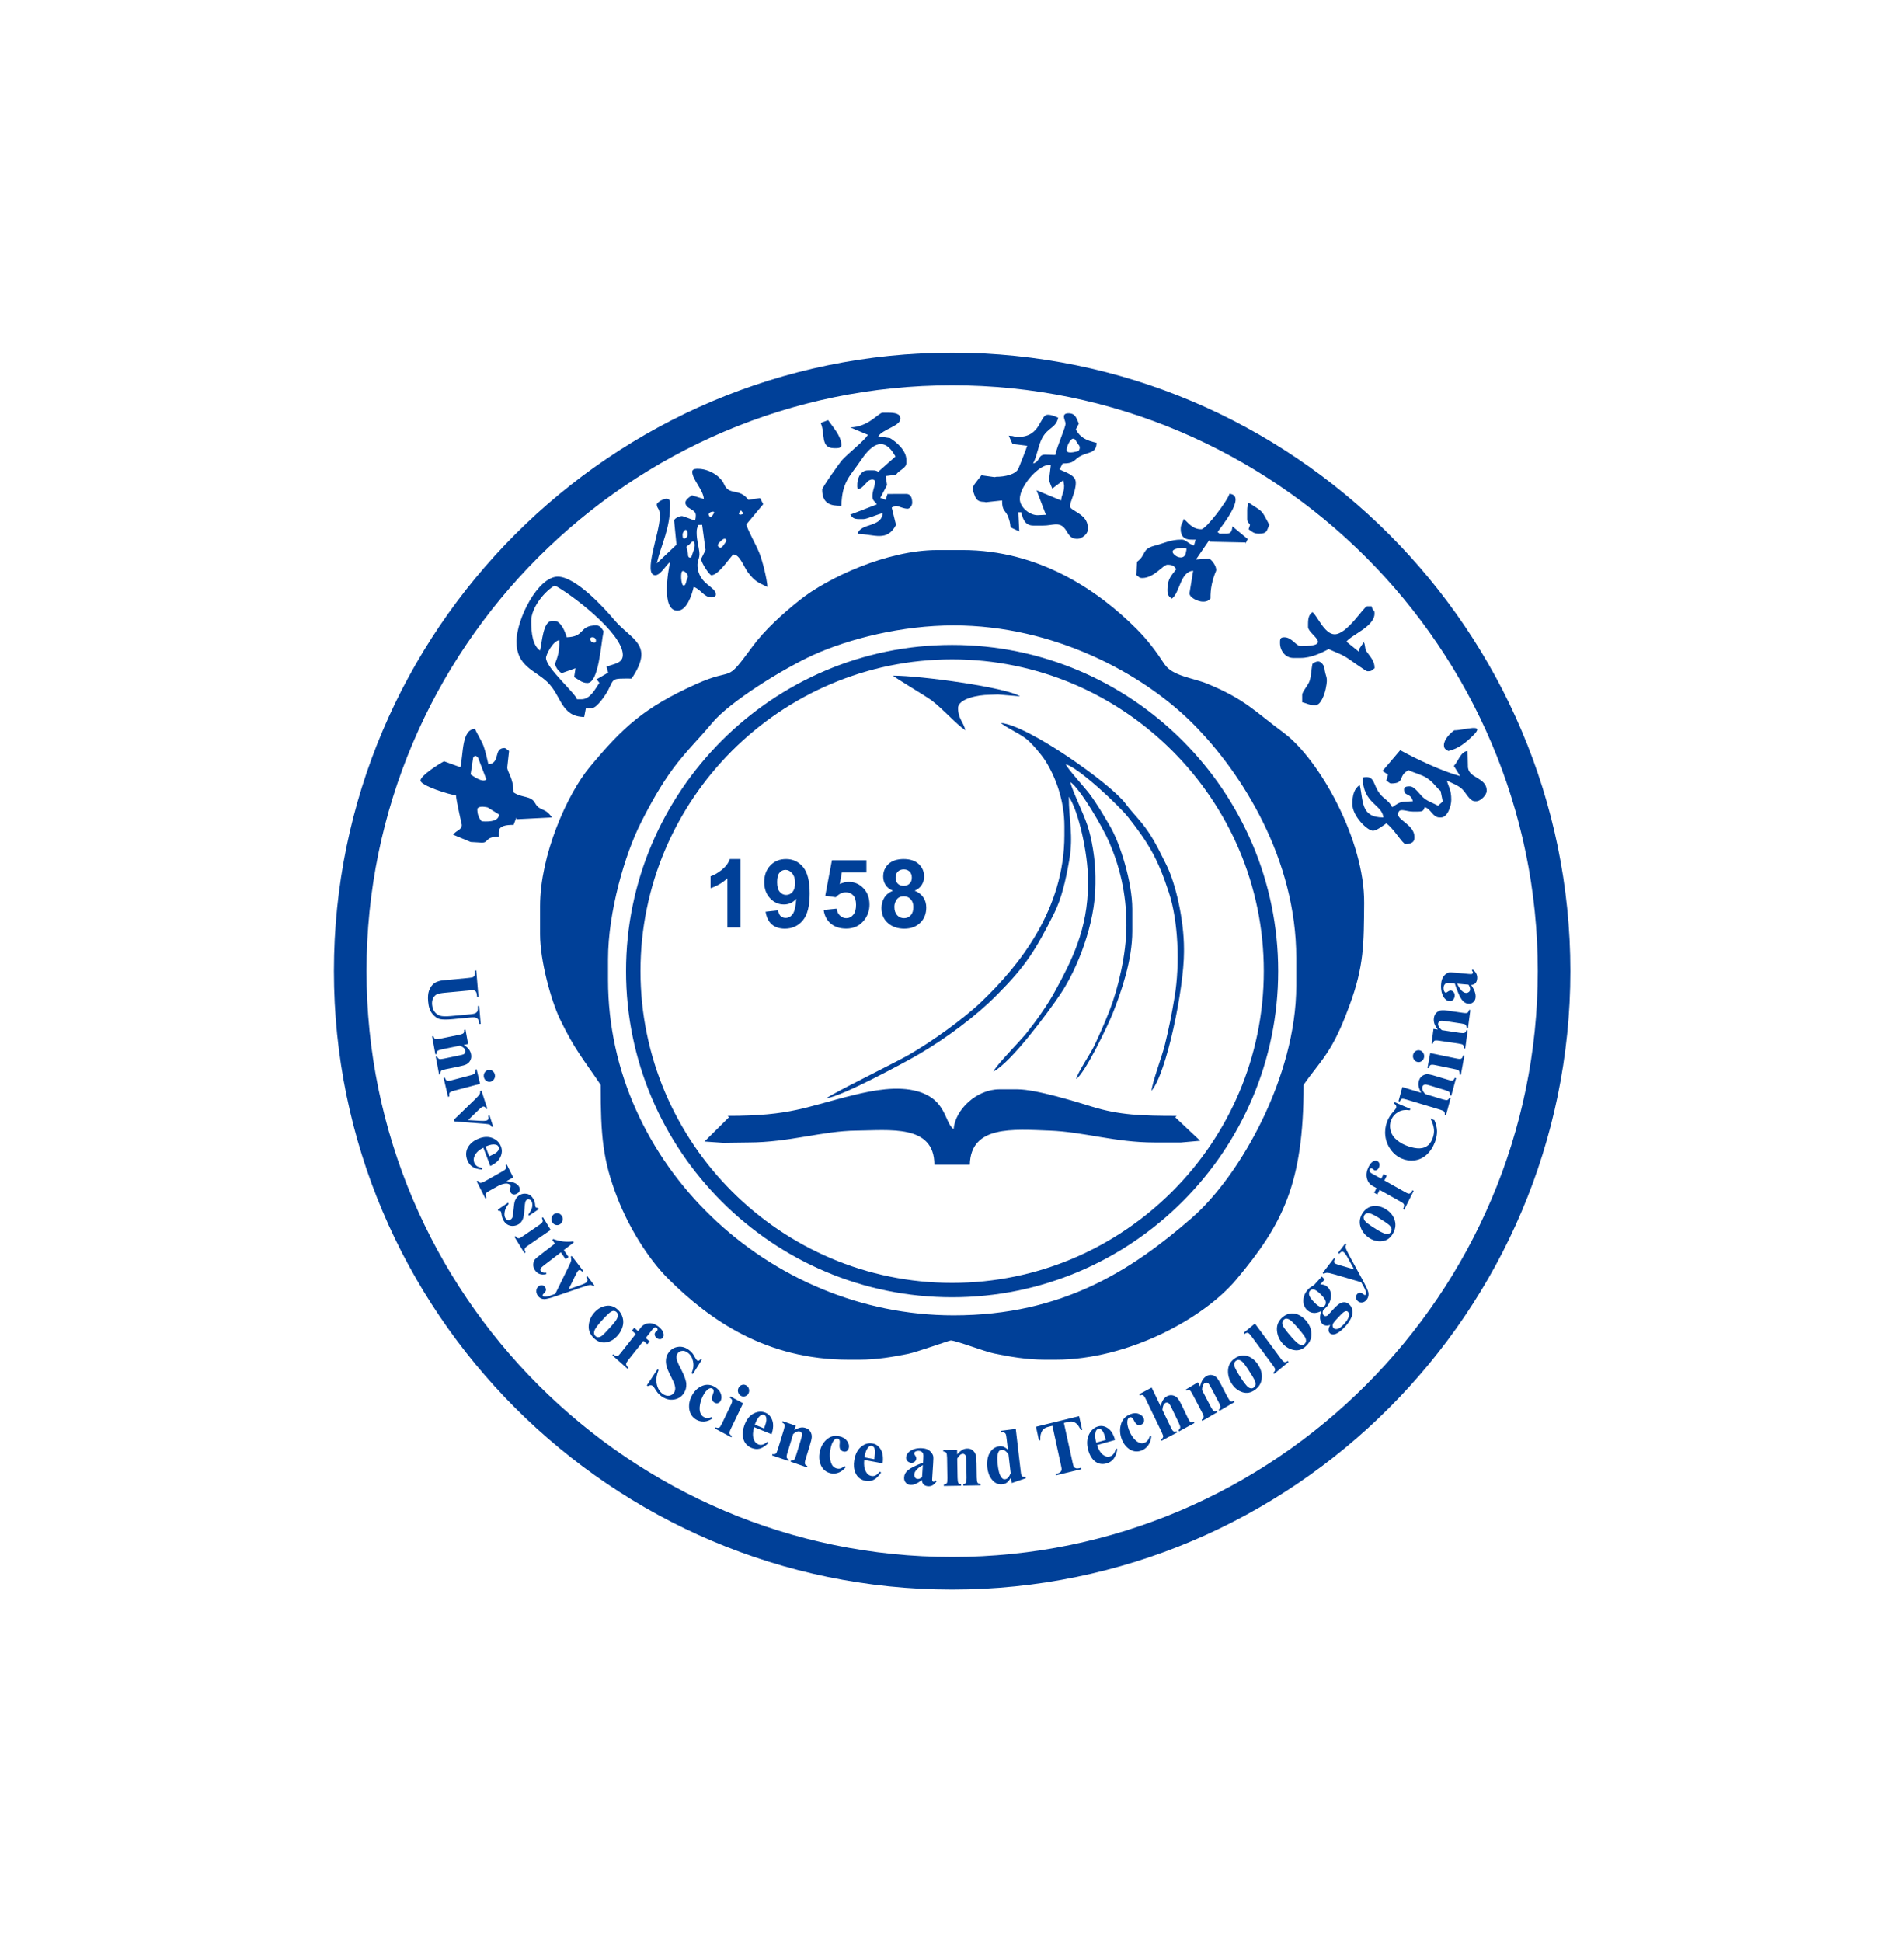 <?xml version="1.0" encoding="UTF-8" standalone="no"?>
<!DOCTYPE svg PUBLIC "-//W3C//DTD SVG 1.1//EN" "http://www.w3.org/Graphics/SVG/1.1/DTD/svg11.dtd">
<svg width="100%" height="100%" viewBox="0 0 154 157" version="1.1" xmlns="http://www.w3.org/2000/svg" xmlns:xlink="http://www.w3.org/1999/xlink" xml:space="preserve" xmlns:serif="http://www.serif.com/" style="fill-rule:evenodd;clip-rule:evenodd;stroke-linejoin:round;stroke-miterlimit:2;">
    <g>
        <g transform="matrix(5.514,0,0,5.514,-121.87,-274.754)">
            <path d="M34.14,56.03C34.21,56.177 34.129,56.4 34.335,56.4L34.379,56.4C34.414,56.4 34.444,56.387 34.444,56.356C34.444,56.221 34.316,56.088 34.249,55.989L34.14,56.03Z" style="fill:rgb(0,64,152);"/>
        </g>
        <g transform="matrix(5.514,0,0,5.514,-121.87,-274.754)">
            <path d="M34.574,56.096L34.834,56.205C34.771,56.298 34.566,56.458 34.46,56.568C34.421,56.609 34.162,56.977 34.162,57.006C34.162,57.216 34.286,57.248 34.444,57.245C34.452,56.889 34.575,56.808 34.721,56.59C34.854,56.392 35.049,56.178 35.237,56.522L34.985,56.746C34.955,56.731 34.949,56.725 34.899,56.725L34.834,56.725C34.699,56.725 34.659,56.9 34.682,57.006C34.786,56.978 34.809,56.871 34.885,56.861C34.996,56.847 34.899,56.995 34.899,57.093L34.899,57.115C34.899,57.167 34.934,57.178 34.964,57.225L34.574,57.375C34.606,57.418 34.623,57.44 34.704,57.44L34.769,57.44C34.818,57.44 34.967,57.372 35.05,57.353C35.032,57.568 34.725,57.493 34.682,57.656C34.93,57.662 35.112,57.778 35.245,57.526L35.182,57.27L35.245,57.245C35.306,57.259 35.355,57.288 35.418,57.288C35.445,57.288 35.483,57.243 35.483,57.201C35.483,57.135 35.463,57.071 35.397,57.071L35.12,57.072L35.094,57.157L35.015,57.129L35.114,56.941L35.093,56.809L35.245,56.79C35.294,56.716 35.397,56.695 35.397,56.616L35.397,56.573C35.397,56.431 35.247,56.307 35.158,56.253L34.985,56.226C35.057,56.118 35.31,56.077 35.31,55.966C35.31,55.89 35.214,55.88 35.137,55.88L35.05,55.88C34.988,55.88 34.842,56.09 34.574,56.096Z" style="fill:rgb(0,64,152);"/>
        </g>
        <g transform="matrix(5.514,0,0,5.514,-121.87,-274.754)">
            <path d="M32.256,56.746C32.256,56.86 32.419,57.011 32.426,57.146L32.253,57.092C32.174,57.142 32.115,57.194 32.191,57.266C32.29,57.332 32.328,57.325 32.299,57.461C32.245,57.448 32.129,57.396 32.104,57.396C32.07,57.396 31.993,57.429 31.99,57.462L32.025,57.815L31.736,58.089C31.8,57.815 31.931,57.583 31.931,57.245L31.931,57.201C31.931,57.071 31.736,57.191 31.736,57.223C31.736,57.287 31.779,57.281 31.779,57.374L31.779,57.418C31.779,57.634 31.528,58.263 31.714,58.263C31.791,58.263 31.875,58.109 31.931,58.068C31.899,58.219 31.801,58.783 32.039,58.783C32.176,58.783 32.249,58.558 32.277,58.436C32.375,58.462 32.427,58.588 32.537,58.588C32.573,58.588 32.602,58.575 32.602,58.544C32.602,58.436 32.383,58.404 32.339,58.178C32.314,58.045 32.373,58.033 32.36,57.921C32.35,57.83 32.321,57.757 32.321,57.634C32.321,57.576 32.331,57.575 32.342,57.526L32.401,57.524L32.451,57.894C32.445,57.906 32.386,58.024 32.386,58.024C32.386,58.079 32.509,58.263 32.537,58.263C32.649,58.263 32.836,57.959 32.862,57.959C32.954,57.959 33.017,58.15 33.075,58.224C33.178,58.355 33.212,58.365 33.36,58.436C33.35,58.305 33.288,58.06 33.244,57.946C33.189,57.807 33.081,57.629 33.049,57.519L33.297,57.222L33.252,57.132L33.079,57.158C32.946,56.977 32.798,57.103 32.723,56.929C32.672,56.81 32.501,56.703 32.342,56.703L32.321,56.703C32.285,56.703 32.256,56.716 32.256,56.746ZM32.194,57.961C32.194,57.895 32.15,57.846 32.188,57.83C32.227,57.813 32.243,57.764 32.271,57.769C32.298,57.775 32.298,57.84 32.282,57.884C32.265,57.928 32.243,57.999 32.243,57.999C32.243,57.999 32.194,58.026 32.194,57.961ZM32.117,57.704C32.123,57.747 32.188,57.72 32.188,57.665C32.188,57.611 32.167,57.578 32.139,57.611C32.112,57.644 32.112,57.66 32.117,57.704ZM32.117,58.201C32.079,58.201 32.09,58.409 32.128,58.415C32.167,58.42 32.167,58.333 32.188,58.3C32.21,58.267 32.156,58.201 32.117,58.201ZM32.648,57.851C32.61,57.824 32.642,57.791 32.692,57.747C32.741,57.704 32.774,57.742 32.741,57.786C32.708,57.83 32.686,57.879 32.648,57.851ZM32.498,57.38C32.492,57.367 32.505,57.34 32.546,57.333C32.586,57.326 32.586,57.34 32.553,57.387C32.519,57.434 32.505,57.394 32.498,57.38ZM32.937,57.354L32.971,57.313L33.005,57.354C33.005,57.354 33.012,57.367 32.971,57.374C32.93,57.381 32.944,57.347 32.937,57.354Z" style="fill:rgb(0,64,152);"/>
        </g>
        <g transform="matrix(5.514,0,0,5.514,-121.87,-274.754)">
            <path d="M41.679,59.129C41.529,59.129 41.425,58.856 41.354,58.804C41.303,58.842 41.289,58.888 41.289,58.978L41.289,59.021C41.289,59.134 41.68,59.303 41.181,59.303C41.115,59.303 41.051,59.173 40.943,59.173C40.893,59.173 40.878,59.188 40.878,59.237L40.878,59.259C40.878,59.369 40.956,59.476 41.073,59.476L41.181,59.476C41.335,59.476 41.49,59.4 41.592,59.346C41.703,59.399 41.775,59.416 41.883,59.489C41.923,59.516 42.14,59.671 42.156,59.671L42.177,59.671C42.226,59.671 42.225,59.654 42.265,59.627C42.267,59.517 42.201,59.462 42.14,59.371C42.124,59.346 42.126,59.272 42.108,59.248L42.118,59.227L42.031,59.357L42.035,59.385L41.852,59.237C41.927,59.136 42.264,59.015 42.264,58.826C42.264,58.756 42.245,58.81 42.221,58.718L42.156,58.718C42.108,58.718 41.866,59.129 41.679,59.129ZM41.203,60.017L41.203,60.126C41.28,60.144 41.304,60.169 41.397,60.169C41.478,60.169 41.532,60.005 41.548,59.929C41.59,59.73 41.542,59.775 41.527,59.606C41.47,59.497 41.412,59.52 41.354,59.562C41.335,59.645 41.336,59.749 41.309,59.821C41.286,59.881 41.203,59.974 41.203,60.017Z" style="fill:rgb(0,64,152);"/>
        </g>
        <g transform="matrix(5.514,0,0,5.514,-121.87,-274.754)">
            <path d="M29.894,58.934C29.894,58.729 30.105,58.486 30.241,58.414C30.486,58.544 31.238,59.115 31.238,59.432C31.238,59.563 31.088,59.563 30.999,59.606L31.023,59.692L30.853,59.79L30.894,59.841C30.833,59.93 30.761,60.082 30.631,60.082L30.566,60.082C30.542,59.993 30.111,59.622 30.111,59.476C30.111,59.424 30.216,59.223 30.306,59.216L30.306,59.281C30.306,59.384 30.274,59.493 30.241,59.562C30.257,59.62 30.29,59.666 30.34,59.7L30.544,59.627L30.524,59.758C30.587,59.791 30.636,59.844 30.718,59.844C30.888,59.844 30.916,59.259 30.956,59.086C30.931,59.049 30.909,58.999 30.848,58.999C30.588,58.999 30.693,59.166 30.414,59.173C30.397,59.097 30.326,58.934 30.241,58.934L30.198,58.934C30.068,58.934 30.053,59.245 30.024,59.367C29.916,59.295 29.894,59.113 29.894,58.934ZM29.678,59.237C29.678,59.598 29.946,59.655 30.128,59.827C30.344,60.033 30.325,60.335 30.671,60.342L30.696,60.212L30.783,60.212C30.858,60.212 30.99,60.011 31.021,59.952C31.115,59.77 31.064,59.779 31.367,59.779C31.708,59.27 31.363,59.217 31.108,58.913C30.97,58.748 30.547,58.284 30.284,58.284C29.995,58.284 29.678,58.902 29.678,59.237ZM30.764,59.218C30.764,59.218 30.746,59.176 30.785,59.173C30.823,59.169 30.844,59.194 30.844,59.222C30.844,59.25 30.837,59.253 30.805,59.25C30.774,59.246 30.764,59.218 30.764,59.218Z" style="fill:rgb(0,64,152);"/>
        </g>
        <g transform="matrix(5.514,0,0,5.514,-121.87,-274.754)">
            <path d="M36.263,60.537C36.235,60.415 36.155,60.365 36.155,60.212C36.155,60.074 36.452,60.017 36.61,60.017L36.74,60.012L37.065,60.039C36.859,59.908 35.61,59.736 35.202,59.736C35.223,59.765 35.68,60.033 35.769,60.1C35.934,60.225 36.128,60.447 36.263,60.537Z" style="fill:rgb(0,64,152);"/>
        </g>
        <g transform="matrix(5.514,0,0,5.514,-121.87,-274.754)">
            <path d="M43.434,60.537C43.379,60.574 43.282,60.67 43.282,60.754C43.282,60.812 43.313,60.818 43.347,60.841C43.501,60.805 43.605,60.715 43.707,60.616C43.908,60.421 43.58,60.537 43.434,60.537ZM42.382,61.133L42.462,61.188L42.437,61.274C42.455,61.286 42.491,61.317 42.502,61.317C42.721,61.317 42.598,61.209 42.762,61.122C42.845,61.162 42.959,61.188 43.035,61.239C43.137,61.307 43.172,61.381 43.233,61.426L43.265,61.582L43.196,61.642C43.121,61.603 43.037,61.577 42.973,61.518C42.926,61.475 42.851,61.36 42.784,61.36L42.762,61.36C42.727,61.36 42.697,61.373 42.697,61.404C42.697,61.511 42.792,61.446 42.827,61.577C42.645,61.592 42.67,61.566 42.524,61.664C42.461,61.545 42.385,61.547 42.311,61.422C42.241,61.303 42.255,61.196 42.091,61.23C42.091,61.612 42.378,61.624 42.394,61.815C42.058,61.815 42.103,61.577 42.047,61.339C41.966,61.394 41.939,61.486 41.939,61.62C41.939,61.793 42.158,62.01 42.242,62.01C42.294,62.01 42.398,61.929 42.437,61.902C42.545,61.974 42.675,62.205 42.719,62.205C42.785,62.205 42.849,62.185 42.849,62.119L42.849,62.097C42.849,61.93 42.611,61.857 42.611,61.772C42.611,61.66 42.723,61.729 42.827,61.729L42.892,61.729C42.976,61.729 42.981,61.717 43.001,61.664C43.092,61.688 43.118,61.815 43.217,61.815L43.239,61.815C43.333,61.815 43.39,61.652 43.39,61.555C43.39,61.407 43.351,61.371 43.325,61.274C43.396,61.311 43.489,61.343 43.548,61.398C43.604,61.449 43.659,61.577 43.737,61.577L43.759,61.577C43.819,61.577 43.91,61.486 43.91,61.425C43.91,61.217 43.626,61.249 43.634,61.057L43.629,60.841C43.528,60.849 43.497,60.985 43.428,61.06L43.52,61.209C43.261,61.14 42.879,60.96 42.641,60.829L42.382,61.133Z" style="fill:rgb(0,64,152);"/>
        </g>
        <g transform="matrix(5.514,0,0,5.514,-121.87,-274.754)">
            <path d="M28.855,61.079L28.616,60.992C28.546,61.026 28.27,61.202 28.27,61.274C28.27,61.348 28.693,61.482 28.79,61.49C28.798,61.588 28.876,61.917 28.876,61.924C28.876,62.001 28.798,61.999 28.749,62.068L29.006,62.175L29.158,62.184L29.179,62.184C29.267,62.184 29.218,62.097 29.418,62.097L29.418,62.032C29.418,61.933 29.531,61.924 29.635,61.924L29.677,61.815L29.679,61.841L30.198,61.815C30.095,61.662 30.02,61.729 29.952,61.606C29.888,61.489 29.765,61.535 29.634,61.447C29.634,61.23 29.539,61.149 29.543,61.078L29.569,60.841C29.552,60.828 29.516,60.797 29.504,60.797C29.334,60.797 29.449,61.02 29.266,61.036C29.251,60.969 29.218,60.828 29.193,60.762C29.159,60.677 29.083,60.559 29.071,60.516C28.872,60.52 28.901,60.881 28.855,61.079ZM29.005,61.184L29.042,60.941C29.061,60.903 29.085,60.903 29.115,60.941L29.236,61.257C29.199,61.296 29.118,61.264 29.005,61.184ZM29.168,61.872C29.122,61.822 29.101,61.759 29.104,61.685C29.131,61.649 29.191,61.655 29.254,61.667L29.423,61.772C29.416,61.857 29.32,61.883 29.168,61.872Z" style="fill:rgb(0,64,152);"/>
        </g>
        <g transform="matrix(5.514,0,0,5.514,-121.87,-274.754)">
            <path d="M37.715,61.945L37.715,62.075C37.715,63.159 37.06,63.981 36.497,64.518C36.222,64.78 35.775,65.098 35.433,65.296C35.239,65.408 34.304,65.865 34.227,65.931C34.436,65.914 35.395,65.397 35.591,65.281C35.994,65.043 36.411,64.735 36.734,64.409C37.14,64.001 37.295,63.759 37.563,63.224C37.674,63.003 37.734,62.739 37.785,62.449C37.851,62.076 37.78,61.862 37.78,61.512C37.924,61.72 38.061,62.351 38.061,62.725L38.061,62.79C38.061,63.454 37.817,63.925 37.577,64.364C37.465,64.57 37.297,64.804 37.155,64.982C37.076,65.082 36.694,65.471 36.675,65.541C36.935,65.404 37.472,64.68 37.659,64.402C37.9,64.042 38.17,63.381 38.17,62.79L38.17,62.682C38.17,62.439 38.117,62.122 38.053,61.932C37.989,61.74 37.833,61.429 37.801,61.295C37.951,61.396 38.282,61.968 38.372,62.177C38.52,62.522 38.625,62.913 38.625,63.397C38.625,63.821 38.501,64.329 38.378,64.645C38.305,64.83 38.238,64.982 38.155,65.159C38.098,65.28 37.912,65.549 37.888,65.65C38.017,65.564 38.342,64.891 38.423,64.69C38.549,64.375 38.711,63.909 38.711,63.483L38.711,63.158C38.711,62.765 38.531,62.192 38.386,61.946C38.282,61.769 38.203,61.631 38.083,61.469C38.025,61.39 37.751,61.09 37.736,61.036C37.926,61.086 38.52,61.645 38.65,61.811C38.948,62.19 39.086,62.418 39.25,62.923C39.383,63.329 39.413,63.961 39.331,64.45C39.286,64.72 39.247,64.914 39.188,65.152C39.145,65.325 39.004,65.695 38.993,65.823C39.211,65.572 39.469,64.331 39.469,63.787L39.469,63.743C39.469,63.32 39.35,62.788 39.21,62.509C39.114,62.319 39.064,62.204 38.95,62.032C38.831,61.855 38.725,61.764 38.612,61.612C38.396,61.321 37.182,60.462 36.783,60.429C36.863,60.498 37.05,60.58 37.156,60.663C37.238,60.728 37.38,60.895 37.438,60.987C37.587,61.226 37.715,61.564 37.715,61.945Z" style="fill:rgb(0,64,152);"/>
        </g>
        <g transform="matrix(5.514,0,0,5.514,-121.87,-274.754)">
            <path d="M33.079,66.581C33.671,66.581 34.168,66.412 34.66,66.407C35.145,66.403 35.808,66.311 35.808,66.906L36.328,66.906C36.341,66.329 36.958,66.387 37.499,66.407C38.002,66.426 38.459,66.581 39.036,66.581L39.426,66.581L39.707,66.556L39.341,66.212L39.361,66.191C38.851,66.191 38.522,66.179 38.129,66.059C37.888,65.985 37.303,65.801 37.022,65.801L36.762,65.801C36.429,65.801 36.114,66.097 36.09,66.386C35.952,66.285 35.989,65.953 35.562,65.831C35.264,65.746 34.904,65.818 34.634,65.883C33.915,66.058 33.719,66.191 32.776,66.191L32.795,66.211L32.436,66.567L32.71,66.586L33.079,66.581Z" style="fill:rgb(0,64,152);"/>
        </g>
        <g transform="matrix(5.514,0,0,5.514,-121.87,-274.754)">
            <path d="M31.021,63.895C31.021,63.201 31.268,62.356 31.505,61.888C31.647,61.606 31.798,61.339 31.974,61.1C32.162,60.846 32.349,60.669 32.543,60.435C32.81,60.111 33.61,59.624 34.032,59.432C34.555,59.195 35.331,58.999 36.09,58.999C37.564,58.999 38.867,59.704 39.605,60.445C40.33,61.174 41.116,62.434 41.116,63.873L41.116,64.285C41.116,65.613 40.292,67.073 39.581,67.69C38.715,68.442 37.696,69.116 36.09,69.116C33.364,69.116 31.021,66.881 31.021,64.198L31.021,63.895ZM30.024,63.115L30.024,63.527C30.024,63.918 30.185,64.499 30.316,64.773C30.53,65.22 30.667,65.37 30.913,65.736C30.913,66.49 30.944,66.842 31.159,67.396C31.327,67.826 31.607,68.284 31.904,68.58C32.518,69.191 33.345,69.766 34.552,69.766L34.704,69.766C34.967,69.766 35.202,69.724 35.42,69.681C35.542,69.657 36.03,69.484 36.047,69.484C36.122,69.484 36.536,69.644 36.68,69.674C36.91,69.722 37.165,69.766 37.433,69.766L37.585,69.766C38.649,69.766 39.757,69.164 40.24,68.587C40.911,67.784 41.224,67.196 41.224,65.736C41.34,65.564 41.483,65.409 41.606,65.208C41.727,65.01 41.814,64.798 41.898,64.569C42.112,63.992 42.107,63.664 42.112,63.072C42.12,62.147 41.454,60.961 40.93,60.572C40.503,60.256 40.366,60.082 39.807,59.853C39.602,59.769 39.299,59.743 39.183,59.567C39.054,59.37 38.934,59.211 38.771,59.048C38.204,58.481 37.338,57.894 36.22,57.894L35.852,57.894C35.117,57.894 34.247,58.298 33.833,58.627C33.589,58.821 33.321,59.062 33.135,59.315C32.719,59.882 32.902,59.592 32.299,59.866C31.555,60.204 31.248,60.481 30.755,61.073C30.416,61.479 30.024,62.375 30.024,63.115Z" style="fill:rgb(0,64,152);"/>
        </g>
        <g transform="matrix(5.514,0,0,5.514,-121.87,-274.754)">
            <path d="M36.068,59.285C38.703,59.285 40.851,61.434 40.851,64.068C40.851,66.703 38.703,68.851 36.068,68.851C33.434,68.851 31.285,66.703 31.285,64.068C31.285,61.434 33.434,59.285 36.068,59.285ZM36.068,59.497C38.586,59.497 40.64,61.551 40.64,64.068C40.64,66.586 38.586,68.64 36.068,68.64C33.551,68.64 31.497,66.586 31.497,64.068C31.497,61.551 33.551,59.497 36.068,59.497Z" style="fill:rgb(0,64,152);"/>
        </g>
        <g transform="matrix(5.514,0,0,5.514,-121.87,-274.754)">
            <path d="M32.964,63.428L32.964,62.425L32.808,62.425C32.786,62.486 32.746,62.539 32.688,62.585C32.629,62.631 32.575,62.662 32.525,62.678L32.525,62.852C32.62,62.821 32.702,62.772 32.772,62.707L32.772,63.428L32.964,63.428ZM33.614,63.446C33.722,63.446 33.81,63.406 33.878,63.325C33.946,63.244 33.979,63.112 33.979,62.929C33.979,62.75 33.947,62.621 33.882,62.543C33.817,62.465 33.734,62.425 33.633,62.425C33.539,62.425 33.463,62.456 33.403,62.518C33.343,62.58 33.312,62.662 33.312,62.763C33.312,62.861 33.341,62.939 33.398,63C33.455,63.061 33.523,63.091 33.601,63.091C33.674,63.091 33.734,63.063 33.782,63.007C33.774,63.122 33.756,63.197 33.729,63.233C33.701,63.27 33.667,63.288 33.628,63.288C33.597,63.288 33.571,63.279 33.552,63.261C33.533,63.242 33.521,63.215 33.517,63.177L33.332,63.197C33.345,63.28 33.376,63.342 33.424,63.384C33.472,63.425 33.536,63.446 33.614,63.446ZM33.634,62.951C33.596,62.951 33.564,62.935 33.539,62.905C33.513,62.875 33.501,62.828 33.501,62.763C33.501,62.7 33.512,62.654 33.536,62.626C33.559,62.598 33.588,62.584 33.624,62.584C33.661,62.584 33.694,62.601 33.722,62.635C33.751,62.669 33.765,62.717 33.765,62.779C33.765,62.835 33.752,62.878 33.727,62.907C33.702,62.936 33.671,62.951 33.634,62.951ZM34.514,63.445C34.629,63.445 34.719,63.401 34.784,63.313C34.832,63.249 34.856,63.175 34.856,63.093C34.856,62.994 34.826,62.914 34.767,62.853C34.708,62.791 34.636,62.76 34.551,62.76C34.507,62.76 34.463,62.771 34.42,62.792L34.45,62.622L34.811,62.622L34.811,62.443L34.305,62.443L34.207,62.963L34.362,62.985C34.406,62.937 34.455,62.913 34.51,62.913C34.554,62.913 34.59,62.928 34.618,62.958C34.645,62.989 34.659,63.035 34.659,63.096C34.659,63.162 34.645,63.211 34.617,63.243C34.59,63.276 34.556,63.292 34.516,63.292C34.481,63.292 34.45,63.279 34.423,63.254C34.396,63.229 34.38,63.195 34.375,63.152L34.184,63.171C34.195,63.255 34.23,63.322 34.288,63.371C34.346,63.42 34.421,63.445 34.514,63.445ZM35.366,63.446C35.464,63.446 35.542,63.417 35.601,63.359C35.66,63.302 35.689,63.227 35.689,63.135C35.689,63.079 35.675,63.029 35.646,62.987C35.617,62.944 35.575,62.912 35.519,62.889C35.563,62.87 35.597,62.843 35.621,62.807C35.645,62.77 35.657,62.729 35.657,62.683C35.657,62.608 35.631,62.547 35.578,62.498C35.526,62.45 35.452,62.425 35.357,62.425C35.261,62.425 35.187,62.45 35.135,62.498C35.083,62.547 35.057,62.608 35.057,62.683C35.057,62.727 35.069,62.767 35.091,62.803C35.114,62.84 35.15,62.868 35.199,62.889C35.141,62.914 35.099,62.949 35.072,62.994C35.045,63.039 35.032,63.089 35.032,63.143C35.032,63.241 35.068,63.318 35.139,63.374C35.2,63.422 35.275,63.446 35.366,63.446ZM35.357,62.818C35.321,62.818 35.292,62.807 35.271,62.786C35.249,62.764 35.239,62.735 35.239,62.697C35.239,62.661 35.25,62.632 35.271,62.61C35.293,62.588 35.322,62.577 35.359,62.577C35.395,62.577 35.423,62.588 35.445,62.61C35.466,62.631 35.477,62.66 35.477,62.696C35.477,62.734 35.466,62.764 35.444,62.785C35.423,62.807 35.393,62.818 35.357,62.818ZM35.363,63.292C35.322,63.292 35.288,63.277 35.261,63.248C35.234,63.218 35.221,63.177 35.221,63.124C35.221,63.087 35.232,63.052 35.255,63.019C35.278,62.987 35.313,62.971 35.36,62.971C35.4,62.971 35.434,62.985 35.46,63.014C35.486,63.042 35.5,63.08 35.5,63.126C35.5,63.18 35.487,63.221 35.461,63.249C35.435,63.278 35.402,63.292 35.363,63.292Z" style="fill:rgb(0,64,152);fill-rule:nonzero;"/>
        </g>
        <g transform="matrix(5.514,0,0,5.514,-121.87,-274.754)">
            <path d="M37.061,57.145C37.061,56.947 37.362,56.614 37.516,56.647L37.49,56.863C37.491,56.885 37.529,56.977 37.537,56.993L37.699,56.871L37.711,56.95C37.711,57.06 37.676,57.065 37.667,57.167L37.307,57.018L37.444,57.377L37.321,57.383C37.204,57.383 37.061,57.267 37.061,57.145ZM37.732,56.04C37.732,56.099 37.613,56.355 37.581,56.5L37.429,56.495C37.325,56.498 37.363,56.596 37.256,56.625C37.318,56.506 37.334,56.346 37.394,56.243C37.483,56.09 37.588,56.107 37.624,55.954C37.586,55.936 37.528,55.91 37.472,55.91C37.35,55.91 37.374,56.235 37.039,56.235C36.957,56.235 36.998,56.221 36.899,56.217L36.953,56.338L37.169,56.365C37.167,56.385 37.06,56.653 37.043,56.694C37.006,56.787 36.839,56.82 36.714,56.82L36.692,56.825L36.498,56.798C36.408,56.917 36.37,56.943 36.368,57.015C36.411,57.106 36.401,57.188 36.541,57.188L36.563,57.193L36.801,57.167C36.801,57.336 36.853,57.301 36.895,57.419C36.96,57.601 36.859,57.527 37.053,57.621L37.039,57.34L37.082,57.34C37.104,57.434 37.136,57.535 37.256,57.535L37.407,57.535C37.533,57.535 37.627,57.482 37.706,57.562C37.772,57.63 37.777,57.73 37.906,57.73C37.967,57.73 38.057,57.661 38.057,57.6L38.057,57.557C38.057,57.366 37.797,57.318 37.797,57.253C37.797,57.182 37.883,57.042 37.882,56.906C37.882,56.792 37.731,56.757 37.644,56.711L37.689,56.625C37.877,56.625 37.851,56.563 37.963,56.509C38.081,56.453 38.184,56.472 38.187,56.322C38.038,56.287 37.948,56.248 37.883,56.126L37.927,56.04C37.893,55.969 37.882,55.889 37.776,55.889C37.656,55.889 37.732,55.995 37.732,56.04ZM37.836,56.262C37.797,56.271 37.733,56.398 37.752,56.443C37.771,56.488 37.919,56.443 37.919,56.443C37.919,56.443 37.971,56.391 37.913,56.34C37.884,56.295 37.874,56.254 37.836,56.262Z" style="fill:rgb(0,64,152);"/>
        </g>
        <g transform="matrix(5.514,0,0,5.514,-121.87,-274.754)">
            <path d="M39.724,57.589C39.585,57.589 39.53,57.486 39.464,57.438C39.447,57.513 39.421,57.51 39.421,57.589C39.421,57.69 39.471,57.741 39.572,57.741L39.64,57.742L39.616,57.827C39.537,57.806 39.496,57.741 39.442,57.741L39.421,57.741C39.274,57.741 39.164,57.798 39.035,57.831C38.845,57.88 38.917,57.968 38.78,58.066L38.771,58.261C38.81,58.287 38.809,58.304 38.858,58.304C39.03,58.304 39.162,58.109 39.226,58.109C39.306,58.109 39.324,58.13 39.356,58.174C39.292,58.261 39.226,58.31 39.226,58.477C39.226,58.557 39.247,58.575 39.291,58.607C39.412,58.518 39.412,58.211 39.604,58.197L39.551,58.521C39.539,58.59 39.678,58.651 39.746,58.651C39.812,58.651 39.833,58.63 39.858,58.605C39.855,58.468 39.883,58.332 39.941,58.196C39.952,58.127 39.861,58.018 39.832,58.019L39.644,58.034L39.838,57.751L39.854,57.772L40.374,57.783L40.37,57.804L40.403,57.732L40.179,57.546C40.174,57.61 40.163,57.654 40.092,57.654L40.027,57.654C39.945,57.654 40.019,57.661 39.962,57.632C39.969,57.606 40.411,57.092 40.136,57.069C40.113,57.166 39.792,57.589 39.724,57.589ZM40.396,57.307L40.396,57.438C40.396,57.486 40.413,57.485 40.438,57.524L40.417,57.589C40.464,57.621 40.489,57.654 40.569,57.654C40.695,57.654 40.682,57.605 40.721,57.524C40.594,57.286 40.634,57.344 40.417,57.199C40.406,57.248 40.396,57.249 40.396,57.307ZM39.316,57.949C39.259,57.88 39.391,57.863 39.454,57.863C39.517,57.863 39.512,57.863 39.494,57.944C39.477,58.024 39.374,58.018 39.316,57.949Z" style="fill:rgb(0,64,152);"/>
        </g>
        <g transform="matrix(5.514,0,0,5.514,-121.87,-274.754)">
            <path d="M29.088,64.058L29.121,64.451L29.101,64.453L29.099,64.434C29.097,64.404 29.092,64.384 29.085,64.374C29.079,64.363 29.07,64.356 29.059,64.352C29.049,64.349 29.023,64.349 28.982,64.352L28.629,64.385C28.564,64.391 28.522,64.4 28.502,64.412C28.482,64.425 28.466,64.443 28.454,64.468C28.442,64.493 28.437,64.523 28.44,64.559C28.444,64.6 28.455,64.635 28.475,64.662C28.495,64.69 28.521,64.709 28.553,64.721C28.585,64.732 28.64,64.734 28.716,64.727L29.01,64.7C29.043,64.697 29.065,64.691 29.079,64.683C29.092,64.675 29.101,64.665 29.105,64.654C29.112,64.636 29.114,64.612 29.111,64.581L29.131,64.579L29.153,64.843L29.133,64.844L29.132,64.829C29.13,64.807 29.125,64.79 29.115,64.777C29.106,64.763 29.093,64.754 29.076,64.749C29.064,64.745 29.044,64.745 29.014,64.747L28.74,64.773C28.656,64.781 28.594,64.78 28.555,64.772C28.517,64.764 28.48,64.738 28.445,64.695C28.409,64.653 28.388,64.591 28.382,64.513C28.376,64.447 28.381,64.395 28.394,64.357C28.413,64.306 28.439,64.269 28.473,64.245C28.507,64.222 28.553,64.207 28.613,64.202L28.966,64.169C29.008,64.165 29.033,64.161 29.043,64.155C29.053,64.149 29.06,64.14 29.065,64.127C29.07,64.115 29.071,64.092 29.068,64.06L29.088,64.058ZM28.968,65.137L28.905,65.15C28.937,65.171 28.962,65.192 28.979,65.214C28.996,65.236 29.006,65.261 29.012,65.289C29.018,65.322 29.014,65.352 29,65.378C28.987,65.403 28.968,65.423 28.943,65.435C28.924,65.446 28.886,65.456 28.83,65.468L28.639,65.507C28.601,65.515 28.578,65.523 28.571,65.532C28.563,65.541 28.56,65.558 28.561,65.581L28.543,65.585L28.494,65.323L28.513,65.319C28.519,65.338 28.529,65.351 28.544,65.356C28.554,65.361 28.576,65.359 28.611,65.352L28.828,65.307C28.869,65.299 28.894,65.292 28.904,65.287C28.914,65.281 28.921,65.274 28.925,65.265C28.929,65.256 28.93,65.246 28.929,65.237C28.923,65.205 28.896,65.18 28.848,65.161L28.586,65.215C28.549,65.223 28.526,65.231 28.518,65.24C28.509,65.25 28.506,65.264 28.507,65.284L28.488,65.288L28.44,65.026L28.459,65.022C28.465,65.044 28.474,65.058 28.487,65.065C28.496,65.069 28.519,65.068 28.557,65.06L28.834,65.003C28.871,64.996 28.893,64.987 28.901,64.978C28.909,64.969 28.912,64.953 28.91,64.93L28.93,64.926L28.968,65.137ZM29.36,65.583C29.366,65.607 29.363,65.629 29.351,65.649C29.339,65.67 29.322,65.683 29.3,65.689C29.278,65.695 29.257,65.691 29.238,65.679C29.218,65.666 29.206,65.648 29.2,65.625C29.195,65.602 29.198,65.58 29.209,65.559C29.221,65.539 29.238,65.525 29.26,65.52C29.282,65.514 29.303,65.517 29.322,65.529C29.342,65.542 29.355,65.56 29.36,65.583ZM29.144,65.721L28.76,65.822C28.726,65.831 28.705,65.841 28.697,65.852C28.69,65.863 28.688,65.881 28.693,65.906L28.674,65.911L28.609,65.634L28.627,65.629C28.633,65.652 28.644,65.667 28.658,65.675C28.668,65.68 28.69,65.678 28.724,65.669L29.006,65.595C29.041,65.586 29.061,65.576 29.069,65.565C29.076,65.554 29.078,65.536 29.074,65.512L29.093,65.507L29.144,65.721ZM28.76,66.248L29.071,65.947C29.108,65.911 29.131,65.885 29.139,65.869C29.145,65.858 29.147,65.843 29.145,65.826L29.164,65.82L29.25,66.085L29.231,66.091C29.226,66.075 29.219,66.064 29.212,66.06C29.201,66.054 29.191,66.053 29.181,66.057C29.169,66.062 29.148,66.078 29.119,66.106L28.968,66.253L29.142,66.263C29.193,66.266 29.226,66.264 29.245,66.257C29.255,66.253 29.262,66.246 29.266,66.236C29.27,66.226 29.269,66.21 29.263,66.19L29.282,66.183L29.335,66.346L29.316,66.353C29.309,66.338 29.3,66.327 29.287,66.32C29.275,66.314 29.243,66.309 29.192,66.305L28.768,66.273L28.76,66.248ZM29.294,66.926L29.192,66.658C29.132,66.687 29.09,66.725 29.066,66.772C29.048,66.808 29.045,66.842 29.058,66.876C29.066,66.897 29.079,66.914 29.096,66.926C29.114,66.939 29.141,66.948 29.177,66.956L29.173,66.978C29.112,66.973 29.064,66.96 29.031,66.936C28.997,66.914 28.973,66.881 28.956,66.839C28.929,66.766 28.934,66.7 28.973,66.64C29.004,66.592 29.051,66.554 29.114,66.528C29.191,66.495 29.261,66.491 29.323,66.515C29.386,66.54 29.429,66.582 29.451,66.641C29.47,66.69 29.467,66.742 29.443,66.794C29.418,66.847 29.369,66.891 29.294,66.926ZM29.278,66.784C29.331,66.761 29.367,66.742 29.384,66.727C29.402,66.713 29.413,66.697 29.418,66.68C29.421,66.67 29.421,66.659 29.416,66.647C29.409,66.629 29.395,66.617 29.374,66.613C29.337,66.605 29.292,66.612 29.241,66.634L29.224,66.641L29.278,66.784ZM29.63,67.093L29.53,67.149C29.591,67.155 29.635,67.165 29.662,67.18C29.689,67.194 29.707,67.213 29.718,67.234C29.727,67.253 29.73,67.271 29.724,67.288C29.719,67.305 29.707,67.319 29.687,67.33C29.666,67.342 29.647,67.346 29.63,67.342C29.613,67.338 29.6,67.328 29.592,67.313C29.584,67.295 29.581,67.277 29.586,67.258C29.59,67.239 29.592,67.228 29.592,67.225C29.592,67.22 29.591,67.216 29.589,67.212C29.584,67.202 29.576,67.195 29.565,67.19C29.547,67.183 29.527,67.181 29.504,67.185C29.468,67.191 29.431,67.205 29.395,67.226L29.293,67.283L29.267,67.298C29.249,67.308 29.238,67.316 29.235,67.321C29.228,67.33 29.225,67.339 29.225,67.349C29.225,67.359 29.229,67.374 29.237,67.393L29.221,67.402L29.094,67.151L29.111,67.141C29.123,67.161 29.135,67.171 29.147,67.173C29.16,67.175 29.185,67.166 29.224,67.144L29.467,67.007C29.492,66.993 29.508,66.983 29.513,66.976C29.52,66.968 29.525,66.959 29.525,66.951C29.526,66.942 29.523,66.93 29.517,66.913L29.535,66.903L29.63,67.093ZM30.006,67.558L29.862,67.655L29.853,67.638C29.886,67.592 29.905,67.553 29.909,67.522C29.914,67.49 29.91,67.464 29.898,67.443C29.891,67.43 29.881,67.421 29.867,67.417C29.853,67.412 29.841,67.414 29.83,67.421C29.822,67.426 29.815,67.434 29.811,67.445C29.804,67.463 29.798,67.505 29.794,67.572C29.79,67.638 29.781,67.686 29.767,67.714C29.754,67.742 29.735,67.765 29.708,67.781C29.684,67.795 29.657,67.803 29.627,67.805C29.597,67.806 29.569,67.799 29.544,67.784C29.519,67.768 29.499,67.746 29.484,67.718C29.472,67.696 29.463,67.663 29.456,67.619C29.454,67.607 29.452,67.599 29.45,67.596C29.444,67.585 29.431,67.581 29.412,67.583L29.403,67.567L29.554,67.464L29.563,67.481C29.531,67.52 29.511,67.559 29.505,67.597C29.498,67.635 29.501,67.665 29.514,67.688C29.523,67.704 29.534,67.714 29.548,67.718C29.563,67.723 29.577,67.721 29.59,67.713C29.604,67.704 29.615,67.691 29.62,67.675C29.625,67.659 29.63,67.627 29.633,67.58C29.639,67.51 29.646,67.462 29.655,67.437C29.669,67.4 29.691,67.372 29.721,67.354C29.755,67.333 29.791,67.327 29.832,67.335C29.872,67.343 29.904,67.37 29.93,67.416C29.943,67.44 29.95,67.468 29.952,67.498C29.952,67.509 29.953,67.518 29.956,67.524C29.96,67.53 29.963,67.534 29.968,67.536C29.972,67.538 29.982,67.54 29.997,67.541L30.006,67.558ZM30.343,67.658C30.355,67.678 30.359,67.7 30.354,67.724C30.349,67.747 30.337,67.766 30.318,67.779C30.299,67.792 30.279,67.796 30.256,67.791C30.234,67.785 30.217,67.773 30.204,67.753C30.192,67.732 30.188,67.711 30.193,67.687C30.198,67.664 30.209,67.646 30.228,67.632C30.247,67.619 30.268,67.615 30.291,67.62C30.313,67.625 30.33,67.638 30.343,67.658ZM30.18,67.863L29.849,68.091C29.819,68.111 29.803,68.128 29.799,68.141C29.795,68.153 29.799,68.171 29.811,68.193L29.795,68.204L29.648,67.965L29.664,67.954C29.677,67.973 29.691,67.984 29.707,67.986C29.718,67.988 29.738,67.979 29.767,67.958L30.012,67.791C30.041,67.77 30.058,67.754 30.062,67.741C30.066,67.728 30.062,67.711 30.05,67.689L30.067,67.678L30.18,67.863ZM30.52,68.046L30.372,68.159L30.442,68.261L30.399,68.293L30.329,68.192L30.08,68.383C30.057,68.401 30.043,68.414 30.037,68.422C30.032,68.429 30.029,68.437 30.029,68.446C30.029,68.455 30.031,68.462 30.034,68.467C30.048,68.487 30.075,68.494 30.115,68.49L30.115,68.511C30.043,68.529 29.988,68.51 29.95,68.455C29.931,68.428 29.923,68.399 29.924,68.37C29.926,68.34 29.933,68.316 29.947,68.297C29.955,68.287 29.98,68.265 30.023,68.232L30.241,68.064L30.203,68.009L30.218,67.997C30.27,68.016 30.32,68.028 30.366,68.033C30.413,68.038 30.461,68.037 30.509,68.031L30.52,68.046ZM30.247,68.801L30.433,68.422C30.462,68.365 30.477,68.328 30.48,68.31C30.482,68.292 30.481,68.274 30.474,68.257L30.489,68.245L30.656,68.462L30.641,68.475C30.629,68.462 30.619,68.454 30.61,68.452C30.601,68.45 30.593,68.452 30.586,68.458C30.576,68.467 30.561,68.492 30.541,68.533L30.443,68.733L30.597,68.68C30.652,68.662 30.687,68.646 30.704,68.632C30.714,68.623 30.719,68.612 30.72,68.6C30.721,68.588 30.714,68.572 30.701,68.553L30.716,68.54L30.821,68.678L30.806,68.691C30.794,68.679 30.781,68.672 30.766,68.67C30.751,68.669 30.712,68.679 30.647,68.701L30.27,68.83C30.176,68.863 30.115,68.878 30.087,68.878C30.048,68.878 30.017,68.863 29.994,68.832C29.976,68.808 29.967,68.783 29.969,68.757C29.97,68.73 29.98,68.709 29.999,68.693C30.015,68.68 30.032,68.673 30.051,68.675C30.069,68.676 30.084,68.685 30.096,68.7C30.107,68.714 30.112,68.73 30.11,68.746C30.108,68.763 30.097,68.779 30.079,68.795C30.069,68.805 30.063,68.812 30.062,68.817C30.06,68.822 30.062,68.826 30.065,68.831C30.07,68.838 30.08,68.842 30.094,68.843C30.115,68.844 30.152,68.836 30.205,68.816L30.247,68.801ZM31.17,69.038C31.202,69.069 31.224,69.107 31.236,69.151C31.248,69.195 31.247,69.241 31.233,69.286C31.219,69.332 31.195,69.374 31.162,69.412C31.113,69.467 31.06,69.5 31.001,69.511C30.93,69.524 30.867,69.503 30.811,69.448C30.756,69.394 30.731,69.332 30.738,69.262C30.744,69.192 30.771,69.13 30.818,69.077C30.867,69.021 30.924,68.988 30.991,68.977C31.058,68.966 31.117,68.986 31.17,69.038ZM31.146,69.069C31.133,69.056 31.117,69.05 31.098,69.051C31.079,69.052 31.054,69.067 31.024,69.095C30.993,69.123 30.953,69.165 30.904,69.221C30.878,69.25 30.856,69.28 30.837,69.309C30.823,69.331 30.816,69.352 30.816,69.371C30.816,69.391 30.823,69.406 30.834,69.418C30.846,69.43 30.859,69.436 30.873,69.437C30.891,69.437 30.91,69.431 30.928,69.418C30.956,69.397 31.005,69.346 31.075,69.267C31.117,69.22 31.142,69.186 31.153,69.163C31.163,69.141 31.167,69.121 31.165,69.104C31.163,69.091 31.157,69.08 31.146,69.069ZM31.541,69.49L31.318,69.77C31.297,69.798 31.286,69.817 31.286,69.829C31.286,69.847 31.298,69.866 31.322,69.886L31.31,69.902L31.085,69.702L31.097,69.686C31.114,69.701 31.128,69.71 31.139,69.713C31.149,69.715 31.158,69.714 31.167,69.71C31.175,69.705 31.187,69.692 31.205,69.67L31.427,69.39L31.372,69.34L31.405,69.298L31.461,69.347L31.485,69.317L31.5,69.297C31.533,69.255 31.575,69.233 31.626,69.231C31.677,69.229 31.727,69.25 31.776,69.293C31.809,69.323 31.829,69.352 31.834,69.379C31.84,69.407 31.837,69.429 31.824,69.445C31.813,69.458 31.799,69.465 31.782,69.465C31.764,69.466 31.747,69.459 31.731,69.444C31.716,69.431 31.708,69.418 31.706,69.402C31.704,69.387 31.707,69.375 31.714,69.365C31.716,69.363 31.721,69.358 31.729,69.352C31.734,69.348 31.738,69.344 31.742,69.339C31.747,69.333 31.749,69.327 31.748,69.321C31.747,69.313 31.743,69.307 31.737,69.301C31.729,69.294 31.72,69.291 31.709,69.294C31.698,69.296 31.686,69.305 31.674,69.32L31.615,69.396L31.574,69.448L31.631,69.498L31.597,69.54L31.541,69.49ZM32.398,69.764L32.265,69.977L32.246,69.963C32.273,69.905 32.28,69.847 32.268,69.791C32.256,69.734 32.231,69.692 32.192,69.664C32.163,69.642 32.134,69.632 32.105,69.637C32.077,69.64 32.055,69.653 32.041,69.675C32.032,69.689 32.026,69.704 32.025,69.719C32.024,69.74 32.028,69.764 32.038,69.792C32.045,69.812 32.064,69.854 32.097,69.916C32.142,70.004 32.166,70.073 32.169,70.122C32.172,70.172 32.16,70.218 32.132,70.259C32.098,70.311 32.048,70.342 31.985,70.351C31.921,70.36 31.86,70.343 31.8,70.299C31.782,70.285 31.765,70.27 31.751,70.254C31.737,70.237 31.722,70.214 31.704,70.185C31.694,70.168 31.684,70.157 31.675,70.15C31.668,70.144 31.658,70.141 31.645,70.141C31.633,70.141 31.619,70.146 31.606,70.155L31.59,70.143L31.747,69.906L31.763,69.918C31.731,69.994 31.723,70.063 31.736,70.125C31.749,70.187 31.777,70.234 31.819,70.265C31.852,70.289 31.884,70.299 31.916,70.295C31.948,70.29 31.972,70.275 31.989,70.25C31.999,70.236 32.004,70.219 32.006,70.199C32.008,70.18 32.005,70.158 31.998,70.135C31.991,70.111 31.975,70.075 31.95,70.026C31.915,69.958 31.892,69.906 31.881,69.869C31.871,69.831 31.867,69.796 31.871,69.762C31.874,69.729 31.885,69.697 31.905,69.668C31.938,69.618 31.984,69.588 32.042,69.579C32.099,69.569 32.155,69.584 32.207,69.623C32.227,69.637 32.244,69.654 32.259,69.672C32.27,69.686 32.282,69.705 32.295,69.73C32.308,69.754 32.319,69.769 32.326,69.775C32.334,69.781 32.342,69.783 32.349,69.781C32.357,69.779 32.369,69.771 32.385,69.754L32.398,69.764ZM32.546,70.607L32.554,70.627C32.512,70.656 32.471,70.671 32.43,70.673C32.389,70.675 32.351,70.666 32.316,70.646C32.258,70.612 32.224,70.561 32.213,70.494C32.203,70.428 32.215,70.362 32.249,70.297C32.282,70.234 32.326,70.188 32.383,70.159C32.452,70.124 32.52,70.126 32.587,70.165C32.632,70.192 32.661,70.225 32.675,70.264C32.689,70.304 32.689,70.338 32.673,70.368C32.663,70.387 32.65,70.398 32.633,70.403C32.617,70.408 32.6,70.405 32.582,70.395C32.564,70.385 32.552,70.369 32.547,70.349C32.542,70.33 32.546,70.302 32.561,70.268C32.57,70.246 32.573,70.229 32.57,70.217C32.567,70.204 32.561,70.195 32.551,70.19C32.536,70.181 32.519,70.182 32.5,70.192C32.47,70.208 32.442,70.242 32.414,70.295C32.392,70.338 32.377,70.383 32.369,70.43C32.361,70.478 32.364,70.518 32.376,70.55C32.386,70.575 32.402,70.594 32.426,70.607C32.441,70.616 32.457,70.621 32.475,70.621C32.493,70.622 32.516,70.617 32.546,70.607ZM33.045,70.142C33.066,70.153 33.08,70.17 33.087,70.193C33.094,70.216 33.092,70.238 33.082,70.259C33.071,70.281 33.055,70.295 33.034,70.302C33.012,70.31 32.991,70.308 32.971,70.297C32.95,70.286 32.937,70.269 32.93,70.246C32.923,70.224 32.924,70.202 32.935,70.18C32.945,70.159 32.961,70.144 32.983,70.137C33.004,70.129 33.025,70.131 33.045,70.142ZM33.002,70.405L32.823,70.778C32.807,70.811 32.8,70.834 32.803,70.847C32.806,70.86 32.818,70.873 32.838,70.886L32.83,70.904L32.589,70.775L32.598,70.757C32.618,70.766 32.636,70.768 32.651,70.762C32.661,70.758 32.674,70.739 32.69,70.706L32.822,70.431C32.838,70.398 32.845,70.375 32.842,70.362C32.839,70.349 32.827,70.336 32.807,70.323L32.816,70.305L33.002,70.405ZM33.42,70.859L33.164,70.755C33.144,70.822 33.141,70.88 33.157,70.93C33.17,70.969 33.192,70.994 33.224,71.007C33.244,71.016 33.264,71.017 33.285,71.012C33.305,71.007 33.331,70.992 33.36,70.97L33.373,70.988C33.328,71.032 33.286,71.059 33.247,71.07C33.209,71.08 33.169,71.077 33.129,71.061C33.06,71.033 33.018,70.983 33.002,70.913C32.99,70.856 32.996,70.794 33.021,70.727C33.051,70.644 33.095,70.588 33.155,70.556C33.215,70.525 33.273,70.52 33.329,70.543C33.377,70.562 33.41,70.599 33.43,70.654C33.45,70.709 33.446,70.778 33.42,70.859ZM33.31,70.774C33.331,70.717 33.342,70.678 33.344,70.654C33.345,70.631 33.342,70.611 33.334,70.595C33.329,70.586 33.321,70.579 33.31,70.574C33.292,70.567 33.275,70.571 33.257,70.584C33.226,70.607 33.201,70.646 33.181,70.7L33.175,70.719L33.31,70.774ZM33.774,70.734L33.754,70.799C33.787,70.779 33.817,70.767 33.843,70.762C33.869,70.757 33.895,70.759 33.921,70.768C33.952,70.778 33.975,70.796 33.989,70.821C34.004,70.846 34.011,70.873 34.009,70.902C34.008,70.925 33.999,70.965 33.981,71.022L33.921,71.218C33.909,71.256 33.905,71.282 33.909,71.293C33.912,71.305 33.924,71.316 33.945,71.326L33.939,71.345L33.699,71.262L33.705,71.243C33.723,71.247 33.739,71.243 33.75,71.233C33.759,71.226 33.768,71.204 33.779,71.169L33.848,70.946C33.86,70.905 33.867,70.878 33.867,70.867C33.867,70.855 33.865,70.845 33.859,70.836C33.854,70.828 33.847,70.822 33.838,70.819C33.809,70.809 33.775,70.822 33.736,70.857L33.654,71.126C33.642,71.163 33.638,71.188 33.642,71.201C33.645,71.213 33.655,71.223 33.673,71.232L33.667,71.251L33.427,71.169L33.433,71.15C33.453,71.154 33.469,71.152 33.481,71.144C33.49,71.138 33.5,71.116 33.512,71.077L33.599,70.794C33.61,70.756 33.614,70.731 33.611,70.72C33.607,70.708 33.595,70.697 33.575,70.687L33.581,70.667L33.774,70.734ZM34.493,71.326L34.507,71.343C34.474,71.383 34.438,71.41 34.399,71.424C34.36,71.438 34.321,71.44 34.283,71.431C34.218,71.415 34.172,71.376 34.144,71.315C34.117,71.254 34.111,71.187 34.127,71.115C34.142,71.045 34.173,70.987 34.22,70.943C34.277,70.889 34.342,70.872 34.417,70.89C34.468,70.902 34.505,70.925 34.528,70.959C34.552,70.993 34.561,71.026 34.553,71.059C34.549,71.08 34.539,71.096 34.524,71.105C34.51,71.115 34.493,71.117 34.473,71.112C34.453,71.107 34.438,71.096 34.427,71.079C34.417,71.061 34.414,71.033 34.419,70.996C34.422,70.973 34.421,70.955 34.415,70.944C34.409,70.933 34.4,70.926 34.39,70.924C34.373,70.919 34.357,70.925 34.341,70.941C34.317,70.965 34.298,71.006 34.286,71.064C34.275,71.113 34.272,71.161 34.277,71.208C34.282,71.256 34.295,71.294 34.315,71.322C34.331,71.342 34.352,71.355 34.378,71.362C34.395,71.366 34.412,71.366 34.429,71.361C34.446,71.356 34.467,71.345 34.493,71.326ZM35.049,71.286L34.779,71.236C34.771,71.305 34.779,71.363 34.804,71.409C34.823,71.444 34.849,71.465 34.883,71.471C34.904,71.475 34.925,71.473 34.944,71.464C34.963,71.454 34.985,71.435 35.01,71.407L35.026,71.422C34.99,71.475 34.954,71.51 34.917,71.528C34.881,71.546 34.842,71.551 34.799,71.543C34.727,71.529 34.676,71.489 34.649,71.423C34.626,71.37 34.621,71.308 34.633,71.237C34.648,71.15 34.681,71.085 34.734,71.042C34.787,70.999 34.843,70.983 34.903,70.995C34.953,71.004 34.992,71.033 35.022,71.083C35.051,71.133 35.06,71.201 35.049,71.286ZM34.926,71.225C34.936,71.165 34.939,71.124 34.937,71.1C34.934,71.077 34.928,71.058 34.917,71.045C34.91,71.037 34.901,71.031 34.889,71.029C34.871,71.026 34.854,71.032 34.84,71.049C34.813,71.078 34.795,71.122 34.786,71.179L34.783,71.198L34.926,71.225ZM35.625,71.53C35.56,71.582 35.504,71.606 35.456,71.602C35.427,71.6 35.404,71.589 35.387,71.568C35.369,71.547 35.362,71.521 35.364,71.492C35.366,71.451 35.385,71.417 35.42,71.387C35.454,71.357 35.528,71.32 35.642,71.275L35.645,71.222C35.648,71.182 35.647,71.157 35.644,71.146C35.641,71.135 35.633,71.126 35.623,71.117C35.612,71.109 35.599,71.104 35.585,71.103C35.562,71.101 35.542,71.105 35.527,71.115C35.517,71.121 35.512,71.129 35.512,71.138C35.511,71.146 35.515,71.156 35.524,71.168C35.537,71.185 35.543,71.201 35.542,71.216C35.541,71.235 35.533,71.25 35.519,71.262C35.505,71.274 35.488,71.279 35.467,71.278C35.445,71.276 35.426,71.267 35.412,71.252C35.398,71.237 35.392,71.219 35.393,71.2C35.395,71.173 35.407,71.148 35.428,71.125C35.45,71.102 35.48,71.085 35.517,71.075C35.554,71.064 35.592,71.061 35.631,71.064C35.678,71.067 35.715,71.08 35.741,71.104C35.767,71.127 35.783,71.151 35.79,71.176C35.794,71.193 35.794,71.229 35.79,71.286L35.777,71.49C35.775,71.514 35.775,71.529 35.776,71.535C35.778,71.542 35.78,71.546 35.783,71.55C35.787,71.553 35.791,71.555 35.795,71.555C35.805,71.556 35.814,71.55 35.825,71.537L35.84,71.551C35.82,71.578 35.801,71.596 35.781,71.608C35.761,71.619 35.739,71.623 35.715,71.622C35.687,71.619 35.665,71.611 35.65,71.596C35.635,71.58 35.626,71.558 35.625,71.53ZM35.627,71.489L35.639,71.312C35.594,71.336 35.561,71.362 35.538,71.391C35.522,71.41 35.514,71.43 35.513,71.451C35.512,71.468 35.516,71.483 35.527,71.498C35.536,71.508 35.548,71.514 35.564,71.515C35.581,71.517 35.603,71.508 35.627,71.489ZM36.141,71.087L36.142,71.155C36.167,71.126 36.192,71.104 36.215,71.09C36.238,71.076 36.263,71.069 36.291,71.069C36.323,71.068 36.35,71.077 36.371,71.096C36.393,71.114 36.408,71.137 36.415,71.165C36.421,71.187 36.425,71.228 36.426,71.289L36.429,71.494C36.43,71.535 36.434,71.56 36.441,71.57C36.448,71.58 36.463,71.586 36.485,71.588L36.485,71.608L36.233,71.613L36.232,71.593C36.251,71.59 36.264,71.581 36.272,71.567C36.278,71.558 36.28,71.534 36.28,71.497L36.276,71.262C36.275,71.219 36.273,71.192 36.27,71.181C36.266,71.169 36.261,71.161 36.253,71.155C36.245,71.149 36.237,71.146 36.228,71.146C36.197,71.146 36.169,71.17 36.143,71.217L36.148,71.499C36.149,71.539 36.153,71.564 36.16,71.574C36.167,71.585 36.18,71.591 36.199,71.593L36.199,71.614L35.947,71.618L35.946,71.598C35.967,71.595 35.982,71.588 35.991,71.576C35.997,71.567 35.999,71.543 35.999,71.502L35.994,71.204C35.993,71.164 35.989,71.14 35.982,71.13C35.975,71.12 35.96,71.114 35.938,71.112L35.938,71.091L36.141,71.087ZM37.002,70.781L37.072,71.383C37.076,71.424 37.08,71.448 37.083,71.455C37.087,71.467 37.094,71.476 37.103,71.48C37.111,71.485 37.126,71.487 37.146,71.486L37.148,71.505L36.943,71.575L36.934,71.492C36.912,71.527 36.893,71.552 36.874,71.566C36.856,71.581 36.835,71.589 36.81,71.592C36.747,71.601 36.693,71.577 36.65,71.522C36.614,71.477 36.593,71.42 36.584,71.349C36.578,71.293 36.581,71.241 36.594,71.194C36.607,71.147 36.629,71.11 36.658,71.083C36.687,71.056 36.72,71.041 36.757,71.036C36.781,71.033 36.802,71.035 36.822,71.042C36.841,71.05 36.863,71.064 36.887,71.086L36.868,70.928C36.864,70.888 36.859,70.864 36.855,70.856C36.85,70.846 36.842,70.839 36.833,70.834C36.824,70.83 36.808,70.83 36.785,70.833L36.782,70.809L37.002,70.781ZM36.895,71.155C36.862,71.105 36.827,71.083 36.79,71.088C36.776,71.09 36.766,71.095 36.759,71.103C36.747,71.117 36.739,71.138 36.734,71.169C36.729,71.199 36.73,71.244 36.737,71.304C36.744,71.37 36.755,71.418 36.767,71.449C36.78,71.479 36.795,71.501 36.813,71.513C36.822,71.519 36.833,71.521 36.848,71.519C36.879,71.515 36.905,71.486 36.927,71.43L36.895,71.155ZM37.931,70.594L37.976,70.796L37.957,70.8C37.936,70.756 37.916,70.726 37.898,70.709C37.88,70.692 37.858,70.68 37.832,70.674C37.817,70.671 37.793,70.673 37.761,70.681L37.708,70.694L37.834,71.269C37.842,71.307 37.849,71.33 37.855,71.339C37.861,71.347 37.871,71.354 37.884,71.358C37.897,71.362 37.914,71.362 37.934,71.357L37.957,71.351L37.962,71.372L37.592,71.462L37.588,71.442L37.612,71.436C37.632,71.431 37.648,71.423 37.658,71.412C37.666,71.405 37.671,71.394 37.674,71.381C37.676,71.371 37.673,71.347 37.664,71.31L37.539,70.735L37.488,70.748C37.44,70.759 37.408,70.778 37.391,70.805C37.368,70.842 37.358,70.889 37.362,70.946L37.342,70.95L37.298,70.749L37.931,70.594ZM38.458,70.943L38.194,71.018C38.214,71.084 38.245,71.133 38.286,71.164C38.317,71.187 38.349,71.194 38.383,71.185C38.403,71.179 38.421,71.167 38.434,71.15C38.448,71.133 38.461,71.106 38.472,71.069L38.492,71.076C38.481,71.14 38.462,71.188 38.436,71.221C38.411,71.253 38.377,71.275 38.335,71.287C38.264,71.307 38.202,71.293 38.151,71.246C38.109,71.207 38.08,71.153 38.062,71.084C38.041,70.999 38.045,70.925 38.076,70.862C38.107,70.8 38.151,70.76 38.21,70.744C38.259,70.73 38.306,70.739 38.353,70.771C38.4,70.803 38.435,70.86 38.458,70.943ZM38.323,70.942C38.308,70.884 38.295,70.845 38.283,70.824C38.271,70.804 38.258,70.79 38.242,70.783C38.233,70.778 38.223,70.778 38.211,70.781C38.193,70.786 38.181,70.8 38.174,70.821C38.162,70.859 38.163,70.907 38.177,70.963L38.182,70.982L38.323,70.942ZM38.97,70.885L38.99,70.891C38.984,70.944 38.969,70.987 38.944,71.022C38.919,71.056 38.888,71.081 38.851,71.096C38.789,71.121 38.73,71.116 38.675,71.082C38.62,71.048 38.58,70.995 38.554,70.926C38.53,70.859 38.525,70.793 38.541,70.728C38.559,70.65 38.605,70.597 38.676,70.568C38.724,70.548 38.767,70.545 38.805,70.56C38.843,70.574 38.867,70.597 38.879,70.628C38.886,70.648 38.886,70.666 38.879,70.683C38.872,70.7 38.859,70.712 38.84,70.719C38.821,70.727 38.802,70.727 38.784,70.718C38.767,70.71 38.75,70.689 38.734,70.655C38.724,70.634 38.714,70.62 38.703,70.614C38.692,70.609 38.682,70.608 38.671,70.612C38.655,70.619 38.645,70.633 38.64,70.655C38.633,70.69 38.639,70.734 38.659,70.79C38.676,70.837 38.699,70.878 38.728,70.915C38.758,70.952 38.788,70.975 38.82,70.986C38.844,70.994 38.868,70.993 38.893,70.983C38.909,70.976 38.923,70.966 38.935,70.952C38.947,70.938 38.958,70.915 38.97,70.885Z" style="fill:rgb(0,64,152);"/>
        </g>
        <g transform="matrix(5.514,0,0,5.514,-121.87,-274.754)">
            <path d="M38.995,70.175L39.126,70.447C39.137,70.406 39.15,70.375 39.165,70.353C39.18,70.331 39.198,70.314 39.22,70.302C39.248,70.287 39.276,70.283 39.304,70.289C39.332,70.295 39.354,70.308 39.372,70.327C39.389,70.346 39.411,70.382 39.437,70.436L39.525,70.619C39.542,70.655 39.556,70.676 39.567,70.681C39.578,70.687 39.593,70.685 39.614,70.677L39.622,70.695L39.397,70.817L39.388,70.799C39.403,70.788 39.412,70.775 39.414,70.759C39.416,70.748 39.408,70.725 39.392,70.691L39.291,70.481C39.272,70.442 39.259,70.419 39.251,70.41C39.244,70.402 39.235,70.397 39.226,70.395C39.216,70.393 39.207,70.394 39.199,70.399C39.186,70.406 39.176,70.417 39.168,70.433C39.161,70.449 39.155,70.472 39.153,70.502L39.274,70.754C39.29,70.788 39.303,70.808 39.311,70.813C39.323,70.822 39.339,70.822 39.359,70.815L39.368,70.833L39.142,70.954L39.133,70.936C39.151,70.924 39.161,70.91 39.164,70.895C39.166,70.885 39.158,70.862 39.141,70.826L38.911,70.349C38.894,70.313 38.88,70.293 38.869,70.287C38.859,70.282 38.843,70.283 38.822,70.291L38.813,70.272L38.995,70.175ZM39.674,70.098L39.706,70.158C39.715,70.119 39.726,70.088 39.741,70.064C39.755,70.041 39.774,70.022 39.798,70.008C39.826,69.992 39.854,69.986 39.881,69.992C39.909,69.997 39.932,70.011 39.951,70.032C39.966,70.048 39.987,70.082 40.015,70.135L40.109,70.315C40.128,70.35 40.143,70.371 40.153,70.376C40.164,70.381 40.18,70.379 40.2,70.37L40.209,70.388L39.989,70.517L39.979,70.5C39.995,70.488 40.003,70.473 40.003,70.457C40.004,70.446 39.996,70.424 39.979,70.391L39.871,70.186C39.851,70.148 39.837,70.125 39.83,70.117C39.821,70.109 39.813,70.104 39.803,70.103C39.794,70.101 39.785,70.103 39.777,70.107C39.75,70.123 39.736,70.158 39.734,70.212L39.863,70.459C39.882,70.494 39.896,70.514 39.907,70.519C39.918,70.525 39.932,70.524 39.95,70.517L39.959,70.535L39.738,70.664L39.729,70.646C39.746,70.633 39.756,70.62 39.758,70.604C39.76,70.594 39.751,70.571 39.733,70.536L39.596,70.275C39.578,70.24 39.564,70.22 39.553,70.215C39.542,70.21 39.527,70.212 39.506,70.221L39.497,70.203L39.674,70.098ZM40.209,69.75C40.245,69.723 40.284,69.708 40.328,69.705C40.371,69.702 40.413,69.712 40.452,69.736C40.492,69.76 40.526,69.794 40.554,69.836C40.594,69.897 40.614,69.96 40.611,70.023C40.609,70.099 40.576,70.16 40.514,70.206C40.452,70.252 40.39,70.264 40.326,70.243C40.263,70.222 40.211,70.182 40.172,70.122C40.131,70.06 40.112,69.993 40.115,69.922C40.119,69.851 40.15,69.793 40.209,69.75ZM40.233,69.781C40.218,69.792 40.209,69.807 40.206,69.827C40.203,69.847 40.212,69.876 40.232,69.913C40.251,69.951 40.282,70 40.323,70.062C40.345,70.095 40.367,70.125 40.39,70.15C40.408,70.17 40.426,70.181 40.444,70.185C40.462,70.189 40.478,70.186 40.491,70.176C40.504,70.166 40.513,70.154 40.517,70.14C40.521,70.121 40.519,70.101 40.51,70.079C40.497,70.046 40.46,69.984 40.401,69.895C40.367,69.843 40.34,69.809 40.322,69.793C40.303,69.778 40.285,69.77 40.269,69.769C40.257,69.768 40.245,69.772 40.233,69.781ZM40.51,69.236L40.892,69.753C40.914,69.782 40.931,69.798 40.943,69.801C40.956,69.804 40.972,69.798 40.991,69.784L41.003,69.8L40.791,69.975L40.779,69.959C40.796,69.944 40.805,69.928 40.806,69.911C40.807,69.899 40.796,69.879 40.774,69.85L40.456,69.42C40.435,69.39 40.418,69.375 40.405,69.372C40.393,69.369 40.377,69.375 40.357,69.389L40.345,69.372L40.51,69.236ZM40.903,69.154C40.935,69.123 40.972,69.102 41.015,69.092C41.057,69.083 41.1,69.087 41.142,69.105C41.184,69.123 41.222,69.151 41.256,69.189C41.304,69.244 41.331,69.302 41.337,69.365C41.345,69.441 41.321,69.506 41.265,69.561C41.21,69.616 41.15,69.637 41.084,69.625C41.019,69.614 40.962,69.581 40.915,69.528C40.866,69.472 40.839,69.409 40.833,69.338C40.827,69.267 40.85,69.206 40.903,69.154ZM40.931,69.182C40.917,69.195 40.911,69.211 40.911,69.231C40.91,69.251 40.922,69.278 40.947,69.312C40.972,69.347 41.008,69.391 41.057,69.447C41.083,69.476 41.109,69.502 41.136,69.524C41.156,69.541 41.175,69.549 41.193,69.55C41.212,69.551 41.227,69.546 41.239,69.534C41.25,69.523 41.257,69.51 41.259,69.495C41.261,69.476 41.256,69.456 41.245,69.436C41.227,69.405 41.183,69.349 41.113,69.27C41.071,69.223 41.041,69.193 41.02,69.181C41,69.168 40.981,69.163 40.965,69.164C40.953,69.165 40.942,69.171 40.931,69.182ZM41.374,68.675L41.491,68.547L41.533,68.59L41.467,68.663C41.492,68.662 41.511,68.665 41.526,68.67C41.546,68.677 41.563,68.689 41.579,68.704C41.604,68.731 41.619,68.761 41.624,68.795C41.63,68.829 41.626,68.865 41.613,68.901C41.6,68.938 41.584,68.966 41.566,68.986C41.564,68.988 41.549,69.004 41.519,69.033C41.508,69.045 41.503,69.059 41.503,69.075C41.503,69.091 41.508,69.105 41.518,69.115C41.528,69.125 41.539,69.129 41.551,69.127C41.564,69.126 41.578,69.117 41.593,69.1L41.657,69.029C41.709,68.972 41.75,68.939 41.782,68.93C41.826,68.916 41.865,68.926 41.899,68.961C41.921,68.983 41.934,69.01 41.939,69.043C41.944,69.075 41.94,69.107 41.928,69.138C41.908,69.186 41.878,69.233 41.836,69.278C41.805,69.312 41.774,69.34 41.742,69.362C41.71,69.384 41.683,69.395 41.66,69.396C41.638,69.396 41.621,69.391 41.609,69.378C41.597,69.366 41.59,69.351 41.59,69.332C41.589,69.313 41.597,69.287 41.614,69.256C41.565,69.274 41.526,69.268 41.497,69.239C41.479,69.221 41.469,69.196 41.465,69.164C41.462,69.133 41.468,69.096 41.484,69.052C41.439,69.076 41.398,69.085 41.363,69.08C41.327,69.076 41.296,69.059 41.27,69.032C41.234,68.996 41.218,68.95 41.22,68.894C41.222,68.837 41.245,68.785 41.288,68.737C41.311,68.712 41.34,68.691 41.374,68.675ZM41.319,68.754C41.304,68.769 41.3,68.79 41.305,68.817C41.31,68.843 41.336,68.88 41.383,68.928C41.421,68.967 41.452,68.988 41.476,68.992C41.5,68.996 41.519,68.99 41.532,68.976C41.547,68.96 41.552,68.939 41.548,68.914C41.544,68.888 41.522,68.855 41.481,68.814C41.435,68.767 41.398,68.741 41.371,68.736C41.35,68.732 41.333,68.738 41.319,68.754ZM41.696,69.185C41.671,69.213 41.656,69.233 41.652,69.246C41.646,69.27 41.65,69.289 41.663,69.302C41.676,69.316 41.696,69.32 41.721,69.315C41.746,69.31 41.779,69.285 41.819,69.241C41.853,69.203 41.876,69.169 41.886,69.138C41.896,69.107 41.893,69.082 41.875,69.065C41.869,69.058 41.862,69.055 41.854,69.054C41.839,69.054 41.824,69.06 41.808,69.072C41.792,69.083 41.754,69.121 41.696,69.185ZM42.068,68.63L41.679,68.516C41.621,68.499 41.583,68.491 41.566,68.492C41.548,68.493 41.533,68.498 41.519,68.508L41.503,68.495L41.67,68.277L41.686,68.29C41.675,68.305 41.67,68.318 41.67,68.327C41.67,68.337 41.674,68.345 41.68,68.351C41.691,68.36 41.717,68.37 41.759,68.382L41.965,68.442L41.884,68.294C41.856,68.241 41.833,68.207 41.817,68.193C41.807,68.184 41.796,68.181 41.784,68.183C41.773,68.185 41.76,68.195 41.745,68.213L41.73,68.199L41.835,68.062L41.85,68.075C41.842,68.09 41.838,68.105 41.84,68.121C41.842,68.136 41.86,68.175 41.893,68.237L42.091,68.6C42.14,68.691 42.168,68.751 42.173,68.779C42.181,68.819 42.173,68.855 42.15,68.885C42.132,68.909 42.11,68.923 42.085,68.927C42.061,68.931 42.039,68.925 42.021,68.909C42.005,68.895 41.995,68.879 41.993,68.859C41.99,68.84 41.995,68.823 42.006,68.808C42.018,68.793 42.031,68.785 42.047,68.784C42.062,68.782 42.08,68.789 42.098,68.805C42.109,68.814 42.117,68.818 42.122,68.818C42.127,68.819 42.131,68.817 42.134,68.812C42.139,68.805 42.141,68.794 42.139,68.779C42.136,68.758 42.12,68.721 42.091,68.67L42.068,68.63ZM42.079,67.632C42.101,67.593 42.131,67.561 42.169,67.539C42.207,67.517 42.249,67.508 42.294,67.512C42.34,67.516 42.383,67.531 42.426,67.557C42.487,67.594 42.53,67.642 42.553,67.7C42.581,67.77 42.576,67.84 42.538,67.91C42.5,67.979 42.449,68.018 42.383,68.027C42.317,68.037 42.254,68.023 42.194,67.986C42.132,67.948 42.088,67.896 42.063,67.831C42.038,67.764 42.043,67.698 42.079,67.632ZM42.113,67.65C42.104,67.667 42.102,67.685 42.108,67.704C42.113,67.723 42.132,67.745 42.165,67.77C42.198,67.795 42.245,67.827 42.308,67.865C42.341,67.885 42.373,67.901 42.404,67.914C42.428,67.924 42.448,67.927 42.466,67.922C42.484,67.917 42.497,67.907 42.505,67.892C42.513,67.878 42.516,67.863 42.514,67.849C42.51,67.829 42.5,67.812 42.484,67.796C42.458,67.772 42.401,67.733 42.312,67.678C42.259,67.646 42.221,67.628 42.198,67.622C42.176,67.616 42.156,67.616 42.141,67.623C42.13,67.628 42.121,67.637 42.113,67.65ZM42.409,67.138L42.715,67.31C42.744,67.327 42.764,67.334 42.775,67.331C42.792,67.327 42.807,67.311 42.821,67.281L42.838,67.291L42.7,67.566L42.683,67.556C42.693,67.535 42.698,67.519 42.698,67.507C42.699,67.497 42.696,67.487 42.69,67.479C42.684,67.472 42.669,67.461 42.645,67.448L42.339,67.276L42.305,67.344L42.259,67.318L42.293,67.25L42.261,67.232L42.238,67.22C42.193,67.195 42.164,67.156 42.152,67.104C42.139,67.052 42.148,66.996 42.178,66.936C42.199,66.895 42.221,66.869 42.245,66.858C42.27,66.846 42.291,66.845 42.308,66.855C42.322,66.863 42.332,66.876 42.336,66.894C42.34,66.912 42.337,66.931 42.327,66.951C42.318,66.969 42.307,66.98 42.293,66.986C42.28,66.991 42.268,66.991 42.257,66.985C42.255,66.983 42.249,66.979 42.242,66.972C42.237,66.968 42.232,66.964 42.227,66.962C42.221,66.958 42.215,66.957 42.21,66.959C42.202,66.962 42.197,66.967 42.193,66.975C42.188,66.984 42.188,66.995 42.192,67.005C42.197,67.016 42.207,67.026 42.223,67.035L42.307,67.081L42.363,67.112L42.397,67.043L42.443,67.069L42.409,67.138ZM42.558,65.99L42.79,66.089L42.782,66.109C42.716,66.099 42.658,66.107 42.61,66.135C42.562,66.164 42.527,66.204 42.507,66.257C42.49,66.301 42.487,66.347 42.497,66.394C42.507,66.442 42.528,66.482 42.56,66.516C42.602,66.559 42.653,66.594 42.714,66.62C42.774,66.645 42.832,66.661 42.887,66.666C42.943,66.671 42.99,66.662 43.028,66.638C43.066,66.615 43.096,66.576 43.116,66.521C43.133,66.477 43.14,66.432 43.136,66.387C43.131,66.342 43.115,66.289 43.085,66.229L43.143,66.254C43.167,66.31 43.18,66.364 43.181,66.414C43.182,66.465 43.172,66.519 43.15,66.577C43.121,66.652 43.081,66.713 43.029,66.76C42.978,66.806 42.92,66.834 42.854,66.843C42.788,66.852 42.724,66.843 42.664,66.817C42.6,66.79 42.546,66.747 42.502,66.686C42.458,66.626 42.432,66.56 42.423,66.486C42.414,66.413 42.423,66.342 42.449,66.274C42.468,66.224 42.498,66.176 42.54,66.129C42.564,66.102 42.578,66.084 42.581,66.076C42.585,66.065 42.585,66.053 42.581,66.042C42.576,66.03 42.566,66.02 42.55,66.01L42.558,65.99ZM42.672,65.768L42.949,65.852C42.929,65.816 42.916,65.785 42.911,65.758C42.906,65.732 42.907,65.706 42.914,65.681C42.922,65.649 42.938,65.624 42.961,65.607C42.985,65.59 43.009,65.581 43.034,65.58C43.059,65.58 43.099,65.588 43.154,65.605L43.341,65.661C43.377,65.672 43.401,65.676 43.412,65.671C43.423,65.667 43.433,65.654 43.442,65.632L43.46,65.638L43.39,65.895L43.372,65.89C43.374,65.871 43.371,65.855 43.362,65.843C43.355,65.833 43.334,65.824 43.3,65.813L43.086,65.748C43.046,65.736 43.021,65.73 43.01,65.731C42.999,65.731 42.989,65.734 42.982,65.74C42.974,65.746 42.969,65.754 42.966,65.764C42.962,65.778 42.963,65.794 42.969,65.81C42.974,65.827 42.987,65.847 43.006,65.87L43.263,65.948C43.297,65.958 43.32,65.962 43.329,65.959C43.343,65.956 43.354,65.944 43.363,65.923L43.381,65.929L43.311,66.186L43.293,66.18C43.297,66.158 43.294,66.141 43.286,66.129C43.28,66.12 43.259,66.11 43.222,66.099L42.735,65.952C42.698,65.941 42.675,65.937 42.664,65.942C42.653,65.946 42.643,65.959 42.635,65.981L42.616,65.975L42.672,65.768ZM42.829,65.299C42.834,65.275 42.845,65.256 42.864,65.243C42.883,65.23 42.904,65.225 42.926,65.23C42.948,65.235 42.966,65.247 42.978,65.267C42.991,65.287 42.995,65.309 42.991,65.332C42.987,65.356 42.975,65.374 42.956,65.388C42.938,65.401 42.917,65.406 42.895,65.401C42.872,65.397 42.855,65.384 42.842,65.364C42.829,65.344 42.825,65.323 42.829,65.299ZM43.081,65.27L43.469,65.35C43.503,65.357 43.526,65.358 43.537,65.351C43.549,65.344 43.557,65.329 43.563,65.305L43.582,65.308L43.531,65.588L43.512,65.584C43.515,65.561 43.512,65.543 43.502,65.529C43.496,65.52 43.475,65.512 43.44,65.505L43.154,65.446C43.12,65.439 43.097,65.439 43.086,65.445C43.075,65.452 43.066,65.467 43.06,65.491L43.041,65.487L43.081,65.27ZM43.129,64.916L43.193,64.926C43.169,64.895 43.152,64.866 43.143,64.84C43.134,64.813 43.131,64.786 43.135,64.758C43.139,64.724 43.152,64.697 43.173,64.677C43.194,64.658 43.218,64.646 43.245,64.643C43.266,64.639 43.305,64.642 43.362,64.651L43.554,64.679C43.592,64.685 43.617,64.685 43.627,64.679C43.637,64.673 43.645,64.659 43.651,64.636L43.67,64.639L43.635,64.903L43.616,64.9C43.616,64.88 43.61,64.865 43.598,64.854C43.59,64.847 43.569,64.841 43.533,64.836L43.314,64.803C43.273,64.797 43.247,64.795 43.236,64.797C43.225,64.798 43.216,64.803 43.21,64.81C43.203,64.817 43.199,64.826 43.197,64.835C43.193,64.867 43.211,64.9 43.251,64.934L43.515,64.974C43.552,64.979 43.576,64.979 43.587,64.973C43.598,64.967 43.606,64.955 43.611,64.936L43.63,64.938L43.595,65.203L43.576,65.2C43.577,65.177 43.572,65.161 43.562,65.15C43.555,65.142 43.532,65.136 43.494,65.13L43.215,65.089C43.178,65.083 43.154,65.083 43.144,65.089C43.134,65.095 43.126,65.109 43.12,65.132L43.101,65.129L43.129,64.916ZM43.681,64.271C43.73,64.34 43.751,64.4 43.747,64.451C43.745,64.481 43.734,64.505 43.713,64.523C43.693,64.541 43.669,64.549 43.641,64.546C43.603,64.543 43.57,64.522 43.543,64.485C43.515,64.448 43.481,64.369 43.441,64.248L43.39,64.244C43.353,64.24 43.329,64.24 43.319,64.244C43.309,64.247 43.3,64.254 43.291,64.266C43.283,64.277 43.278,64.29 43.277,64.305C43.275,64.33 43.279,64.35 43.288,64.367C43.293,64.377 43.3,64.383 43.309,64.384C43.316,64.384 43.326,64.38 43.338,64.37C43.354,64.358 43.369,64.352 43.384,64.353C43.401,64.355 43.415,64.363 43.426,64.378C43.437,64.393 43.442,64.411 43.44,64.433C43.438,64.457 43.43,64.476 43.415,64.49C43.4,64.505 43.384,64.512 43.366,64.51C43.34,64.508 43.317,64.495 43.295,64.471C43.274,64.448 43.259,64.416 43.249,64.377C43.24,64.338 43.237,64.297 43.241,64.256C43.245,64.206 43.258,64.168 43.28,64.141C43.303,64.113 43.326,64.097 43.35,64.09C43.365,64.086 43.4,64.087 43.454,64.092L43.646,64.11C43.669,64.112 43.684,64.112 43.689,64.111C43.695,64.109 43.7,64.107 43.703,64.103C43.706,64.1 43.708,64.096 43.708,64.091C43.709,64.081 43.704,64.071 43.691,64.059L43.705,64.044C43.73,64.065 43.748,64.086 43.758,64.107C43.768,64.128 43.772,64.152 43.77,64.177C43.767,64.207 43.759,64.23 43.744,64.245C43.73,64.261 43.709,64.269 43.681,64.271ZM43.643,64.267L43.476,64.252C43.498,64.299 43.522,64.335 43.548,64.36C43.567,64.377 43.585,64.386 43.605,64.388C43.621,64.389 43.636,64.384 43.649,64.373C43.66,64.365 43.665,64.352 43.667,64.335C43.668,64.316 43.66,64.294 43.643,64.267Z" style="fill:rgb(0,64,152);"/>
        </g>
        <g transform="matrix(5.514,0,0,5.514,-121.87,-274.754)">
            <path d="M36.068,55C41.063,55 45.137,59.074 45.137,64.068C45.137,69.063 41.063,73.137 36.068,73.137C31.074,73.137 27,69.063 27,64.068C27,59.074 31.074,55 36.068,55ZM36.068,55.478C40.8,55.478 44.659,59.337 44.659,64.068C44.659,68.8 40.8,72.659 36.068,72.659C31.337,72.659 27.478,68.8 27.478,64.068C27.478,59.337 31.337,55.478 36.068,55.478Z" style="fill:rgb(0,64,152);"/>
        </g>
    </g>
</svg>
